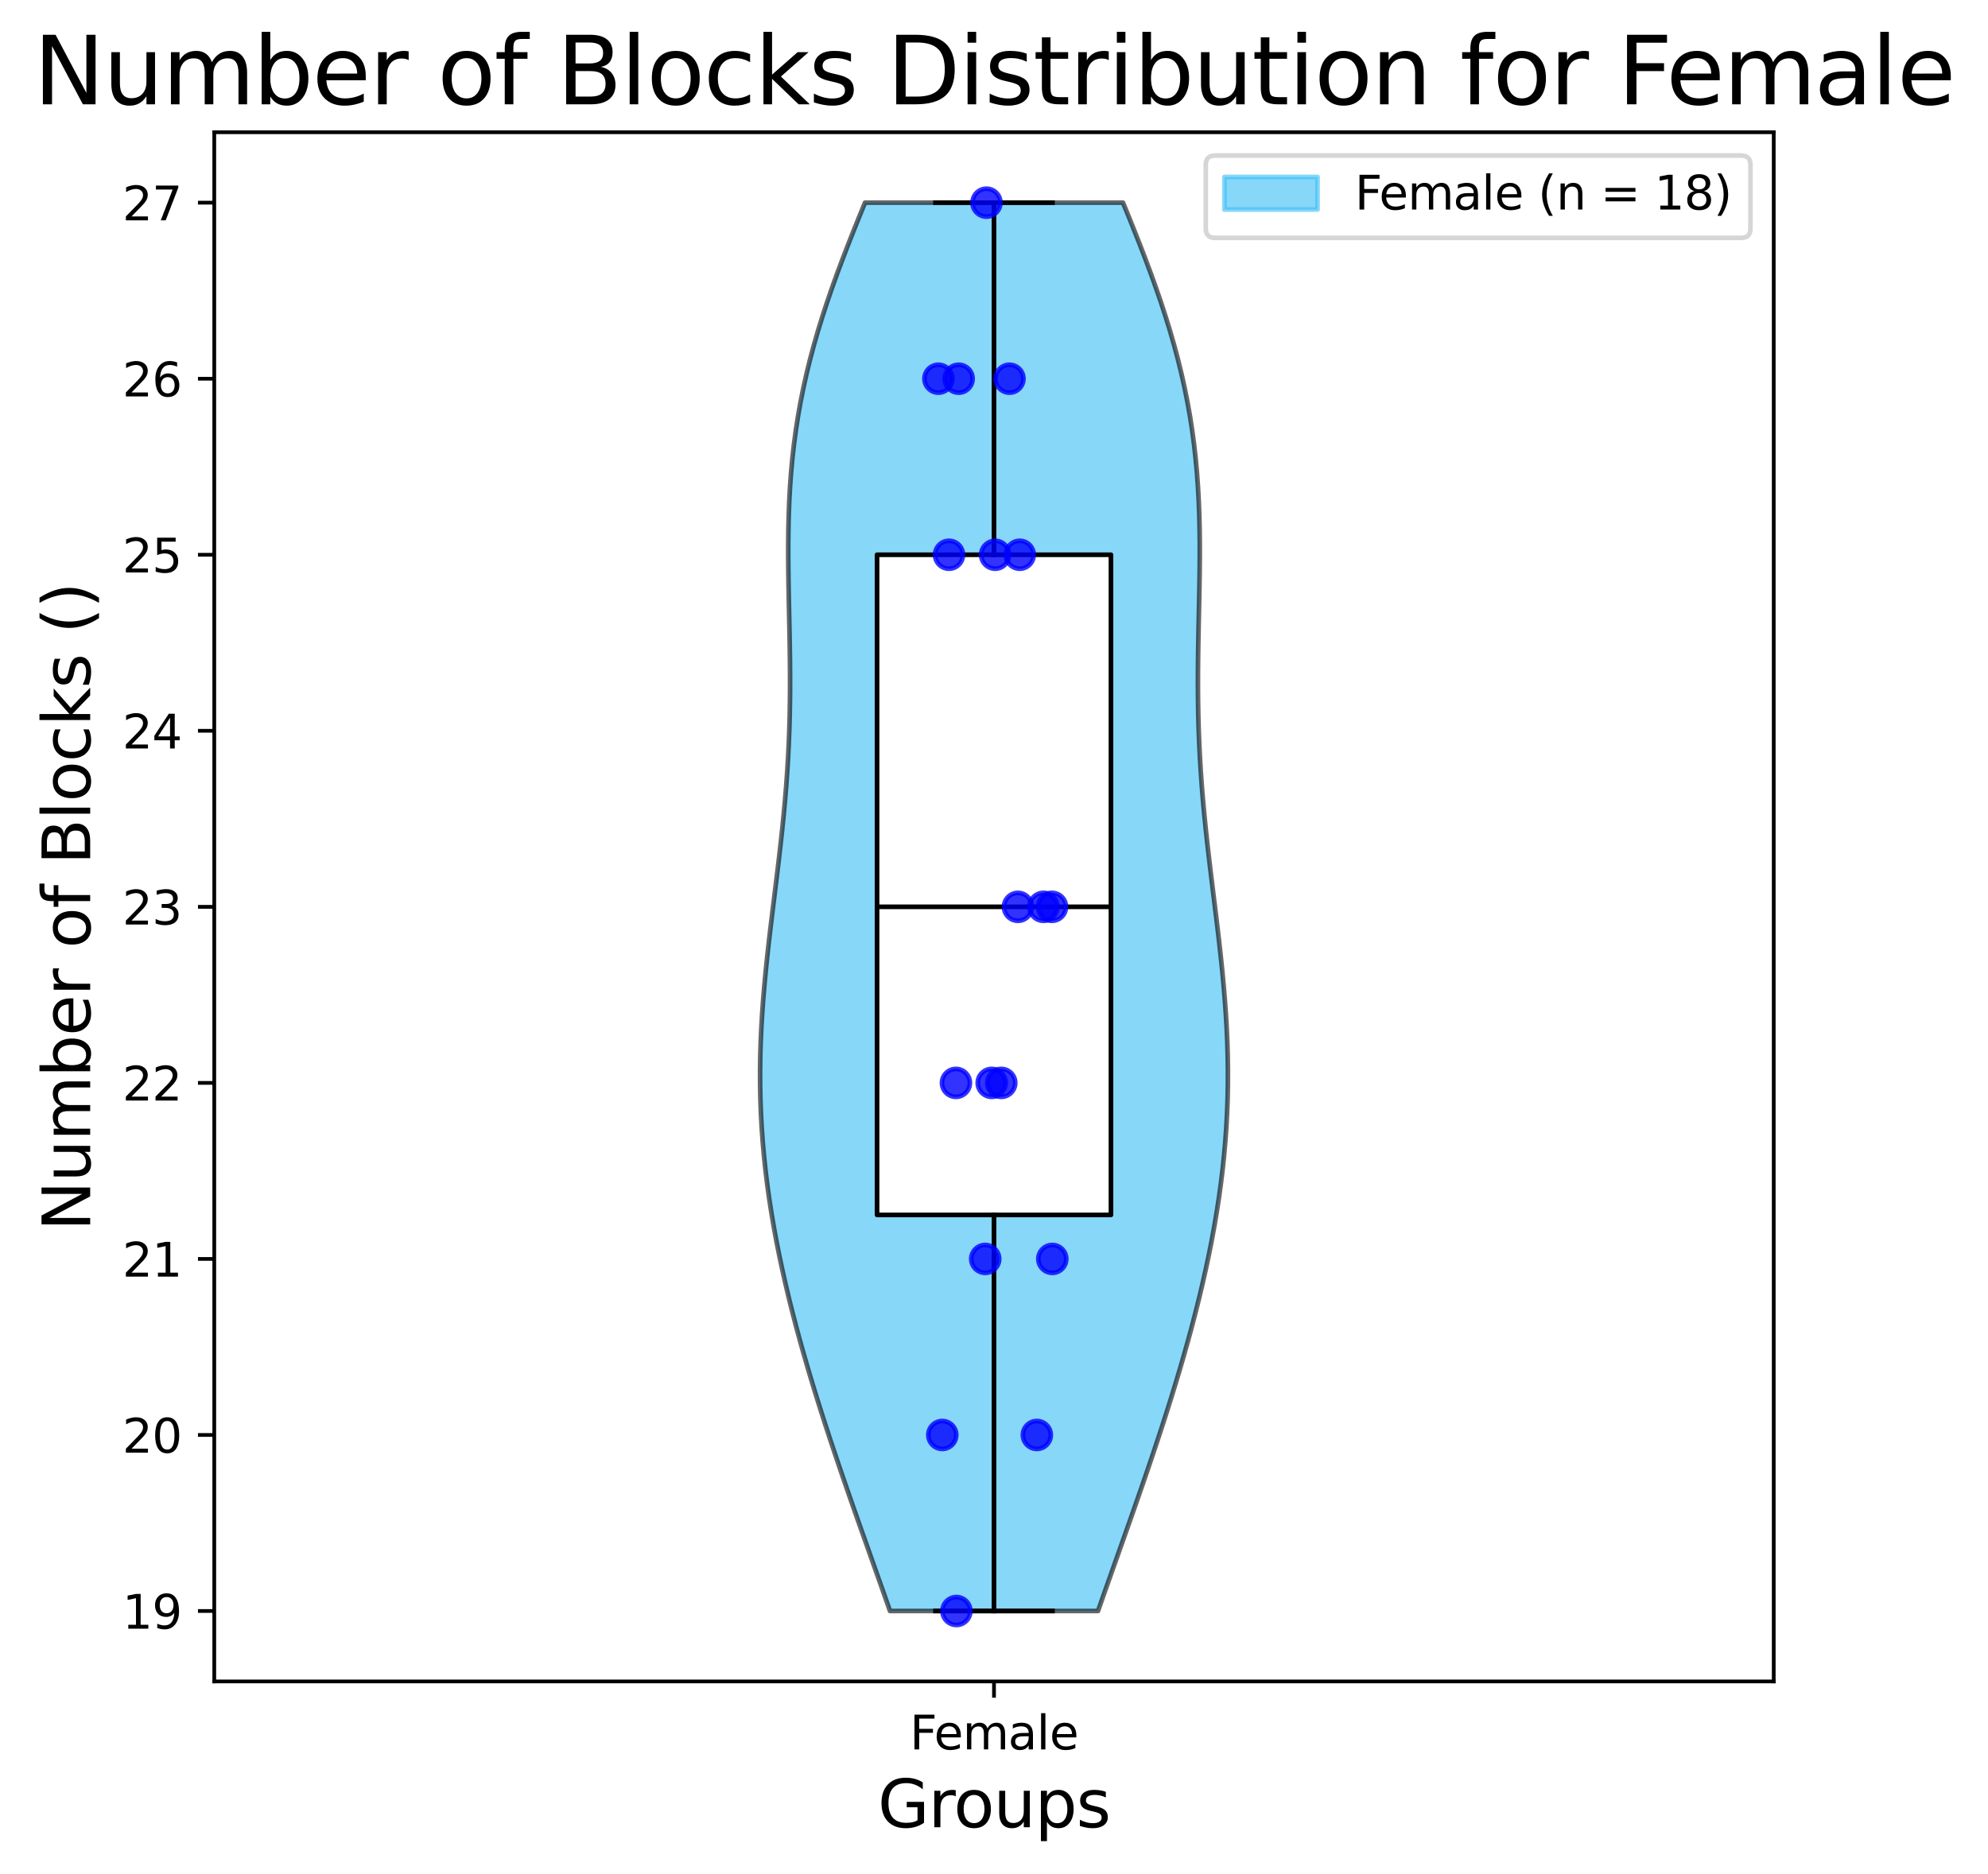 <?xml version="1.0" encoding="utf-8" standalone="no"?>
<!DOCTYPE svg PUBLIC "-//W3C//DTD SVG 1.1//EN"
  "http://www.w3.org/Graphics/SVG/1.1/DTD/svg11.dtd">
<svg xmlns:xlink="http://www.w3.org/1999/xlink" width="426.8pt" height="402.464pt" viewBox="0 0 426.8 402.464" xmlns="http://www.w3.org/2000/svg" version="1.1">
 <defs>
  <style type="text/css">*{stroke-linejoin: round; stroke-linecap: butt}</style>
 </defs>
 <g id="figure_1">
  <g id="patch_1">
   <path d="M 0 402.464 
L 426.8 402.464 
L 426.8 0 
L 0 0 
z
" style="fill: #ffffff"/>
  </g>
  <g id="axes_1">
   <g id="patch_2">
    <path d="M 46 361.037 
L 380.8 361.037 
L 380.8 28.397 
L 46 28.397 
z
" style="fill: #ffffff"/>
   </g>
   <g id="PolyCollection_1">
    <defs>
     <path id="m07e3c8c5b4" d="M 235.73 -56.547 
L 191.07 -56.547 
L 189.999 -59.602 
L 188.921 -62.657 
L 187.839 -65.711 
L 186.755 -68.766 
L 185.672 -71.82 
L 184.591 -74.875 
L 183.515 -77.929 
L 182.447 -80.984 
L 181.388 -84.038 
L 180.341 -87.093 
L 179.307 -90.147 
L 178.288 -93.202 
L 177.287 -96.257 
L 176.305 -99.311 
L 175.344 -102.366 
L 174.406 -105.42 
L 173.493 -108.475 
L 172.606 -111.529 
L 171.747 -114.584 
L 170.919 -117.638 
L 170.123 -120.693 
L 169.361 -123.748 
L 168.634 -126.802 
L 167.945 -129.857 
L 167.296 -132.911 
L 166.688 -135.966 
L 166.124 -139.02 
L 165.605 -142.075 
L 165.133 -145.129 
L 164.709 -148.184 
L 164.335 -151.238 
L 164.013 -154.293 
L 163.742 -157.347 
L 163.524 -160.402 
L 163.359 -163.457 
L 163.247 -166.511 
L 163.188 -169.566 
L 163.18 -172.62 
L 163.223 -175.675 
L 163.313 -178.729 
L 163.451 -181.784 
L 163.631 -184.838 
L 163.851 -187.893 
L 164.108 -190.947 
L 164.397 -194.002 
L 164.713 -197.057 
L 165.052 -200.111 
L 165.409 -203.166 
L 165.778 -206.22 
L 166.154 -209.275 
L 166.531 -212.329 
L 166.904 -215.384 
L 167.268 -218.438 
L 167.617 -221.493 
L 167.948 -224.548 
L 168.255 -227.602 
L 168.536 -230.657 
L 168.788 -233.711 
L 169.007 -236.766 
L 169.193 -239.82 
L 169.344 -242.875 
L 169.461 -245.929 
L 169.544 -248.984 
L 169.595 -252.038 
L 169.617 -255.093 
L 169.613 -258.147 
L 169.586 -261.202 
L 169.541 -264.257 
L 169.485 -267.311 
L 169.421 -270.366 
L 169.357 -273.42 
L 169.298 -276.475 
L 169.252 -279.529 
L 169.225 -282.584 
L 169.225 -285.638 
L 169.256 -288.693 
L 169.326 -291.748 
L 169.441 -294.802 
L 169.606 -297.857 
L 169.826 -300.911 
L 170.105 -303.966 
L 170.447 -307.02 
L 170.855 -310.075 
L 171.33 -313.129 
L 171.875 -316.184 
L 172.489 -319.238 
L 173.173 -322.293 
L 173.924 -325.348 
L 174.742 -328.402 
L 175.623 -331.457 
L 176.565 -334.511 
L 177.563 -337.566 
L 178.613 -340.62 
L 179.71 -343.675 
L 180.848 -346.729 
L 182.023 -349.784 
L 183.228 -352.838 
L 184.456 -355.893 
L 185.702 -358.947 
L 241.098 -358.947 
L 241.098 -358.947 
L 242.344 -355.893 
L 243.572 -352.838 
L 244.777 -349.784 
L 245.952 -346.729 
L 247.09 -343.675 
L 248.187 -340.62 
L 249.237 -337.566 
L 250.235 -334.511 
L 251.177 -331.457 
L 252.058 -328.402 
L 252.876 -325.348 
L 253.627 -322.293 
L 254.311 -319.238 
L 254.925 -316.184 
L 255.47 -313.129 
L 255.945 -310.075 
L 256.353 -307.02 
L 256.695 -303.966 
L 256.974 -300.911 
L 257.194 -297.857 
L 257.359 -294.802 
L 257.474 -291.748 
L 257.544 -288.693 
L 257.575 -285.638 
L 257.575 -282.584 
L 257.548 -279.529 
L 257.502 -276.475 
L 257.443 -273.42 
L 257.379 -270.366 
L 257.315 -267.311 
L 257.259 -264.257 
L 257.214 -261.202 
L 257.187 -258.147 
L 257.183 -255.093 
L 257.205 -252.038 
L 257.256 -248.984 
L 257.339 -245.929 
L 257.456 -242.875 
L 257.607 -239.82 
L 257.793 -236.766 
L 258.012 -233.711 
L 258.264 -230.657 
L 258.545 -227.602 
L 258.852 -224.548 
L 259.183 -221.493 
L 259.532 -218.438 
L 259.896 -215.384 
L 260.269 -212.329 
L 260.646 -209.275 
L 261.022 -206.22 
L 261.391 -203.166 
L 261.748 -200.111 
L 262.087 -197.057 
L 262.403 -194.002 
L 262.692 -190.947 
L 262.949 -187.893 
L 263.169 -184.838 
L 263.349 -181.784 
L 263.487 -178.729 
L 263.577 -175.675 
L 263.62 -172.62 
L 263.612 -169.566 
L 263.553 -166.511 
L 263.441 -163.457 
L 263.276 -160.402 
L 263.058 -157.347 
L 262.787 -154.293 
L 262.465 -151.238 
L 262.091 -148.184 
L 261.667 -145.129 
L 261.195 -142.075 
L 260.676 -139.02 
L 260.112 -135.966 
L 259.504 -132.911 
L 258.855 -129.857 
L 258.166 -126.802 
L 257.439 -123.748 
L 256.677 -120.693 
L 255.881 -117.638 
L 255.053 -114.584 
L 254.194 -111.529 
L 253.307 -108.475 
L 252.394 -105.42 
L 251.456 -102.366 
L 250.495 -99.311 
L 249.513 -96.257 
L 248.512 -93.202 
L 247.493 -90.147 
L 246.459 -87.093 
L 245.412 -84.038 
L 244.353 -80.984 
L 243.285 -77.929 
L 242.209 -74.875 
L 241.128 -71.82 
L 240.045 -68.766 
L 238.961 -65.711 
L 237.879 -62.657 
L 236.801 -59.602 
L 235.73 -56.547 
z
" style="stroke: #000000; stroke-opacity: 0.6"/>
    </defs>
    <g clip-path="url(#pd680c7a300)">
     <use xlink:href="#m07e3c8c5b4" x="0" y="402.464" style="fill: #38bcf5; fill-opacity: 0.6; stroke: #000000; stroke-opacity: 0.6"/>
    </g>
   </g>
   <g id="matplotlib.axis_1">
    <g id="xtick_1">
     <g id="line2d_1">
      <defs>
       <path id="m9b7724bd1f" d="M 0 0 
L 0 3.5 
" style="stroke: #000000; stroke-width: 0.8"/>
      </defs>
      <g>
       <use xlink:href="#m9b7724bd1f" x="213.4" y="361.037" style="stroke: #000000; stroke-width: 0.8"/>
      </g>
     </g>
     <g id="text_1">
      <!-- Female -->
      <g transform="translate(195.323 375.635) scale(0.1 -0.1)">
       <defs>
        <path id="DejaVuSans-46" d="M 628 4666 
L 3309 4666 
L 3309 4134 
L 1259 4134 
L 1259 2759 
L 3109 2759 
L 3109 2228 
L 1259 2228 
L 1259 0 
L 628 0 
L 628 4666 
z
" transform="scale(0.016)"/>
        <path id="DejaVuSans-65" d="M 3597 1894 
L 3597 1613 
L 953 1613 
Q 991 1019 1311 708 
Q 1631 397 2203 397 
Q 2534 397 2845 478 
Q 3156 559 3463 722 
L 3463 178 
Q 3153 47 2828 -22 
Q 2503 -91 2169 -91 
Q 1331 -91 842 396 
Q 353 884 353 1716 
Q 353 2575 817 3079 
Q 1281 3584 2069 3584 
Q 2775 3584 3186 3129 
Q 3597 2675 3597 1894 
z
M 3022 2063 
Q 3016 2534 2758 2815 
Q 2500 3097 2075 3097 
Q 1594 3097 1305 2825 
Q 1016 2553 972 2059 
L 3022 2063 
z
" transform="scale(0.016)"/>
        <path id="DejaVuSans-6d" d="M 3328 2828 
Q 3544 3216 3844 3400 
Q 4144 3584 4550 3584 
Q 5097 3584 5394 3201 
Q 5691 2819 5691 2113 
L 5691 0 
L 5113 0 
L 5113 2094 
Q 5113 2597 4934 2840 
Q 4756 3084 4391 3084 
Q 3944 3084 3684 2787 
Q 3425 2491 3425 1978 
L 3425 0 
L 2847 0 
L 2847 2094 
Q 2847 2600 2669 2842 
Q 2491 3084 2119 3084 
Q 1678 3084 1418 2786 
Q 1159 2488 1159 1978 
L 1159 0 
L 581 0 
L 581 3500 
L 1159 3500 
L 1159 2956 
Q 1356 3278 1631 3431 
Q 1906 3584 2284 3584 
Q 2666 3584 2933 3390 
Q 3200 3197 3328 2828 
z
" transform="scale(0.016)"/>
        <path id="DejaVuSans-61" d="M 2194 1759 
Q 1497 1759 1228 1600 
Q 959 1441 959 1056 
Q 959 750 1161 570 
Q 1363 391 1709 391 
Q 2188 391 2477 730 
Q 2766 1069 2766 1631 
L 2766 1759 
L 2194 1759 
z
M 3341 1997 
L 3341 0 
L 2766 0 
L 2766 531 
Q 2569 213 2275 61 
Q 1981 -91 1556 -91 
Q 1019 -91 701 211 
Q 384 513 384 1019 
Q 384 1609 779 1909 
Q 1175 2209 1959 2209 
L 2766 2209 
L 2766 2266 
Q 2766 2663 2505 2880 
Q 2244 3097 1772 3097 
Q 1472 3097 1187 3025 
Q 903 2953 641 2809 
L 641 3341 
Q 956 3463 1253 3523 
Q 1550 3584 1831 3584 
Q 2591 3584 2966 3190 
Q 3341 2797 3341 1997 
z
" transform="scale(0.016)"/>
        <path id="DejaVuSans-6c" d="M 603 4863 
L 1178 4863 
L 1178 0 
L 603 0 
L 603 4863 
z
" transform="scale(0.016)"/>
       </defs>
       <use xlink:href="#DejaVuSans-46"/>
       <use xlink:href="#DejaVuSans-65" x="52.02"/>
       <use xlink:href="#DejaVuSans-6d" x="113.543"/>
       <use xlink:href="#DejaVuSans-61" x="210.955"/>
       <use xlink:href="#DejaVuSans-6c" x="272.234"/>
       <use xlink:href="#DejaVuSans-65" x="300.018"/>
      </g>
     </g>
    </g>
    <g id="text_2">
     <!-- Groups -->
     <g transform="translate(188.446 392.353) scale(0.14 -0.14)">
      <defs>
       <path id="DejaVuSans-47" d="M 3809 666 
L 3809 1919 
L 2778 1919 
L 2778 2438 
L 4434 2438 
L 4434 434 
Q 4069 175 3628 42 
Q 3188 -91 2688 -91 
Q 1594 -91 976 548 
Q 359 1188 359 2328 
Q 359 3472 976 4111 
Q 1594 4750 2688 4750 
Q 3144 4750 3555 4637 
Q 3966 4525 4313 4306 
L 4313 3634 
Q 3963 3931 3569 4081 
Q 3175 4231 2741 4231 
Q 1884 4231 1454 3753 
Q 1025 3275 1025 2328 
Q 1025 1384 1454 906 
Q 1884 428 2741 428 
Q 3075 428 3337 486 
Q 3600 544 3809 666 
z
" transform="scale(0.016)"/>
       <path id="DejaVuSans-72" d="M 2631 2963 
Q 2534 3019 2420 3045 
Q 2306 3072 2169 3072 
Q 1681 3072 1420 2755 
Q 1159 2438 1159 1844 
L 1159 0 
L 581 0 
L 581 3500 
L 1159 3500 
L 1159 2956 
Q 1341 3275 1631 3429 
Q 1922 3584 2338 3584 
Q 2397 3584 2469 3576 
Q 2541 3569 2628 3553 
L 2631 2963 
z
" transform="scale(0.016)"/>
       <path id="DejaVuSans-6f" d="M 1959 3097 
Q 1497 3097 1228 2736 
Q 959 2375 959 1747 
Q 959 1119 1226 758 
Q 1494 397 1959 397 
Q 2419 397 2687 759 
Q 2956 1122 2956 1747 
Q 2956 2369 2687 2733 
Q 2419 3097 1959 3097 
z
M 1959 3584 
Q 2709 3584 3137 3096 
Q 3566 2609 3566 1747 
Q 3566 888 3137 398 
Q 2709 -91 1959 -91 
Q 1206 -91 779 398 
Q 353 888 353 1747 
Q 353 2609 779 3096 
Q 1206 3584 1959 3584 
z
" transform="scale(0.016)"/>
       <path id="DejaVuSans-75" d="M 544 1381 
L 544 3500 
L 1119 3500 
L 1119 1403 
Q 1119 906 1312 657 
Q 1506 409 1894 409 
Q 2359 409 2629 706 
Q 2900 1003 2900 1516 
L 2900 3500 
L 3475 3500 
L 3475 0 
L 2900 0 
L 2900 538 
Q 2691 219 2414 64 
Q 2138 -91 1772 -91 
Q 1169 -91 856 284 
Q 544 659 544 1381 
z
M 1991 3584 
L 1991 3584 
z
" transform="scale(0.016)"/>
       <path id="DejaVuSans-70" d="M 1159 525 
L 1159 -1331 
L 581 -1331 
L 581 3500 
L 1159 3500 
L 1159 2969 
Q 1341 3281 1617 3432 
Q 1894 3584 2278 3584 
Q 2916 3584 3314 3078 
Q 3713 2572 3713 1747 
Q 3713 922 3314 415 
Q 2916 -91 2278 -91 
Q 1894 -91 1617 61 
Q 1341 213 1159 525 
z
M 3116 1747 
Q 3116 2381 2855 2742 
Q 2594 3103 2138 3103 
Q 1681 3103 1420 2742 
Q 1159 2381 1159 1747 
Q 1159 1113 1420 752 
Q 1681 391 2138 391 
Q 2594 391 2855 752 
Q 3116 1113 3116 1747 
z
" transform="scale(0.016)"/>
       <path id="DejaVuSans-73" d="M 2834 3397 
L 2834 2853 
Q 2591 2978 2328 3040 
Q 2066 3103 1784 3103 
Q 1356 3103 1142 2972 
Q 928 2841 928 2578 
Q 928 2378 1081 2264 
Q 1234 2150 1697 2047 
L 1894 2003 
Q 2506 1872 2764 1633 
Q 3022 1394 3022 966 
Q 3022 478 2636 193 
Q 2250 -91 1575 -91 
Q 1294 -91 989 -36 
Q 684 19 347 128 
L 347 722 
Q 666 556 975 473 
Q 1284 391 1588 391 
Q 1994 391 2212 530 
Q 2431 669 2431 922 
Q 2431 1156 2273 1281 
Q 2116 1406 1581 1522 
L 1381 1569 
Q 847 1681 609 1914 
Q 372 2147 372 2553 
Q 372 3047 722 3315 
Q 1072 3584 1716 3584 
Q 2034 3584 2315 3537 
Q 2597 3491 2834 3397 
z
" transform="scale(0.016)"/>
      </defs>
      <use xlink:href="#DejaVuSans-47"/>
      <use xlink:href="#DejaVuSans-72" x="77.49"/>
      <use xlink:href="#DejaVuSans-6f" x="116.354"/>
      <use xlink:href="#DejaVuSans-75" x="177.535"/>
      <use xlink:href="#DejaVuSans-70" x="240.914"/>
      <use xlink:href="#DejaVuSans-73" x="304.391"/>
     </g>
    </g>
   </g>
   <g id="matplotlib.axis_2">
    <g id="ytick_1">
     <g id="line2d_2">
      <defs>
       <path id="m9207c43ad0" d="M 0 0 
L -3.5 0 
" style="stroke: #000000; stroke-width: 0.8"/>
      </defs>
      <g>
       <use xlink:href="#m9207c43ad0" x="46" y="345.917" style="stroke: #000000; stroke-width: 0.8"/>
      </g>
     </g>
     <g id="text_3">
      <!-- 19 -->
      <g transform="translate(26.275 349.716) scale(0.1 -0.1)">
       <defs>
        <path id="DejaVuSans-31" d="M 794 531 
L 1825 531 
L 1825 4091 
L 703 3866 
L 703 4441 
L 1819 4666 
L 2450 4666 
L 2450 531 
L 3481 531 
L 3481 0 
L 794 0 
L 794 531 
z
" transform="scale(0.016)"/>
        <path id="DejaVuSans-39" d="M 703 97 
L 703 672 
Q 941 559 1184 500 
Q 1428 441 1663 441 
Q 2288 441 2617 861 
Q 2947 1281 2994 2138 
Q 2813 1869 2534 1725 
Q 2256 1581 1919 1581 
Q 1219 1581 811 2004 
Q 403 2428 403 3163 
Q 403 3881 828 4315 
Q 1253 4750 1959 4750 
Q 2769 4750 3195 4129 
Q 3622 3509 3622 2328 
Q 3622 1225 3098 567 
Q 2575 -91 1691 -91 
Q 1453 -91 1209 -44 
Q 966 3 703 97 
z
M 1959 2075 
Q 2384 2075 2632 2365 
Q 2881 2656 2881 3163 
Q 2881 3666 2632 3958 
Q 2384 4250 1959 4250 
Q 1534 4250 1286 3958 
Q 1038 3666 1038 3163 
Q 1038 2656 1286 2365 
Q 1534 2075 1959 2075 
z
" transform="scale(0.016)"/>
       </defs>
       <use xlink:href="#DejaVuSans-31"/>
       <use xlink:href="#DejaVuSans-39" x="63.623"/>
      </g>
     </g>
    </g>
    <g id="ytick_2">
     <g id="line2d_3">
      <g>
       <use xlink:href="#m9207c43ad0" x="46" y="308.117" style="stroke: #000000; stroke-width: 0.8"/>
      </g>
     </g>
     <g id="text_4">
      <!-- 20 -->
      <g transform="translate(26.275 311.916) scale(0.1 -0.1)">
       <defs>
        <path id="DejaVuSans-32" d="M 1228 531 
L 3431 531 
L 3431 0 
L 469 0 
L 469 531 
Q 828 903 1448 1529 
Q 2069 2156 2228 2338 
Q 2531 2678 2651 2914 
Q 2772 3150 2772 3378 
Q 2772 3750 2511 3984 
Q 2250 4219 1831 4219 
Q 1534 4219 1204 4116 
Q 875 4013 500 3803 
L 500 4441 
Q 881 4594 1212 4672 
Q 1544 4750 1819 4750 
Q 2544 4750 2975 4387 
Q 3406 4025 3406 3419 
Q 3406 3131 3298 2873 
Q 3191 2616 2906 2266 
Q 2828 2175 2409 1742 
Q 1991 1309 1228 531 
z
" transform="scale(0.016)"/>
        <path id="DejaVuSans-30" d="M 2034 4250 
Q 1547 4250 1301 3770 
Q 1056 3291 1056 2328 
Q 1056 1369 1301 889 
Q 1547 409 2034 409 
Q 2525 409 2770 889 
Q 3016 1369 3016 2328 
Q 3016 3291 2770 3770 
Q 2525 4250 2034 4250 
z
M 2034 4750 
Q 2819 4750 3233 4129 
Q 3647 3509 3647 2328 
Q 3647 1150 3233 529 
Q 2819 -91 2034 -91 
Q 1250 -91 836 529 
Q 422 1150 422 2328 
Q 422 3509 836 4129 
Q 1250 4750 2034 4750 
z
" transform="scale(0.016)"/>
       </defs>
       <use xlink:href="#DejaVuSans-32"/>
       <use xlink:href="#DejaVuSans-30" x="63.623"/>
      </g>
     </g>
    </g>
    <g id="ytick_3">
     <g id="line2d_4">
      <g>
       <use xlink:href="#m9207c43ad0" x="46" y="270.317" style="stroke: #000000; stroke-width: 0.8"/>
      </g>
     </g>
     <g id="text_5">
      <!-- 21 -->
      <g transform="translate(26.275 274.116) scale(0.1 -0.1)">
       <use xlink:href="#DejaVuSans-32"/>
       <use xlink:href="#DejaVuSans-31" x="63.623"/>
      </g>
     </g>
    </g>
    <g id="ytick_4">
     <g id="line2d_5">
      <g>
       <use xlink:href="#m9207c43ad0" x="46" y="232.517" style="stroke: #000000; stroke-width: 0.8"/>
      </g>
     </g>
     <g id="text_6">
      <!-- 22 -->
      <g transform="translate(26.275 236.316) scale(0.1 -0.1)">
       <use xlink:href="#DejaVuSans-32"/>
       <use xlink:href="#DejaVuSans-32" x="63.623"/>
      </g>
     </g>
    </g>
    <g id="ytick_5">
     <g id="line2d_6">
      <g>
       <use xlink:href="#m9207c43ad0" x="46" y="194.717" style="stroke: #000000; stroke-width: 0.8"/>
      </g>
     </g>
     <g id="text_7">
      <!-- 23 -->
      <g transform="translate(26.275 198.516) scale(0.1 -0.1)">
       <defs>
        <path id="DejaVuSans-33" d="M 2597 2516 
Q 3050 2419 3304 2112 
Q 3559 1806 3559 1356 
Q 3559 666 3084 287 
Q 2609 -91 1734 -91 
Q 1441 -91 1130 -33 
Q 819 25 488 141 
L 488 750 
Q 750 597 1062 519 
Q 1375 441 1716 441 
Q 2309 441 2620 675 
Q 2931 909 2931 1356 
Q 2931 1769 2642 2001 
Q 2353 2234 1838 2234 
L 1294 2234 
L 1294 2753 
L 1863 2753 
Q 2328 2753 2575 2939 
Q 2822 3125 2822 3475 
Q 2822 3834 2567 4026 
Q 2313 4219 1838 4219 
Q 1578 4219 1281 4162 
Q 984 4106 628 3988 
L 628 4550 
Q 988 4650 1302 4700 
Q 1616 4750 1894 4750 
Q 2613 4750 3031 4423 
Q 3450 4097 3450 3541 
Q 3450 3153 3228 2886 
Q 3006 2619 2597 2516 
z
" transform="scale(0.016)"/>
       </defs>
       <use xlink:href="#DejaVuSans-32"/>
       <use xlink:href="#DejaVuSans-33" x="63.623"/>
      </g>
     </g>
    </g>
    <g id="ytick_6">
     <g id="line2d_7">
      <g>
       <use xlink:href="#m9207c43ad0" x="46" y="156.917" style="stroke: #000000; stroke-width: 0.8"/>
      </g>
     </g>
     <g id="text_8">
      <!-- 24 -->
      <g transform="translate(26.275 160.716) scale(0.1 -0.1)">
       <defs>
        <path id="DejaVuSans-34" d="M 2419 4116 
L 825 1625 
L 2419 1625 
L 2419 4116 
z
M 2253 4666 
L 3047 4666 
L 3047 1625 
L 3713 1625 
L 3713 1100 
L 3047 1100 
L 3047 0 
L 2419 0 
L 2419 1100 
L 313 1100 
L 313 1709 
L 2253 4666 
z
" transform="scale(0.016)"/>
       </defs>
       <use xlink:href="#DejaVuSans-32"/>
       <use xlink:href="#DejaVuSans-34" x="63.623"/>
      </g>
     </g>
    </g>
    <g id="ytick_7">
     <g id="line2d_8">
      <g>
       <use xlink:href="#m9207c43ad0" x="46" y="119.117" style="stroke: #000000; stroke-width: 0.8"/>
      </g>
     </g>
     <g id="text_9">
      <!-- 25 -->
      <g transform="translate(26.275 122.916) scale(0.1 -0.1)">
       <defs>
        <path id="DejaVuSans-35" d="M 691 4666 
L 3169 4666 
L 3169 4134 
L 1269 4134 
L 1269 2991 
Q 1406 3038 1543 3061 
Q 1681 3084 1819 3084 
Q 2600 3084 3056 2656 
Q 3513 2228 3513 1497 
Q 3513 744 3044 326 
Q 2575 -91 1722 -91 
Q 1428 -91 1123 -41 
Q 819 9 494 109 
L 494 744 
Q 775 591 1075 516 
Q 1375 441 1709 441 
Q 2250 441 2565 725 
Q 2881 1009 2881 1497 
Q 2881 1984 2565 2268 
Q 2250 2553 1709 2553 
Q 1456 2553 1204 2497 
Q 953 2441 691 2322 
L 691 4666 
z
" transform="scale(0.016)"/>
       </defs>
       <use xlink:href="#DejaVuSans-32"/>
       <use xlink:href="#DejaVuSans-35" x="63.623"/>
      </g>
     </g>
    </g>
    <g id="ytick_8">
     <g id="line2d_9">
      <g>
       <use xlink:href="#m9207c43ad0" x="46" y="81.317" style="stroke: #000000; stroke-width: 0.8"/>
      </g>
     </g>
     <g id="text_10">
      <!-- 26 -->
      <g transform="translate(26.275 85.116) scale(0.1 -0.1)">
       <defs>
        <path id="DejaVuSans-36" d="M 2113 2584 
Q 1688 2584 1439 2293 
Q 1191 2003 1191 1497 
Q 1191 994 1439 701 
Q 1688 409 2113 409 
Q 2538 409 2786 701 
Q 3034 994 3034 1497 
Q 3034 2003 2786 2293 
Q 2538 2584 2113 2584 
z
M 3366 4563 
L 3366 3988 
Q 3128 4100 2886 4159 
Q 2644 4219 2406 4219 
Q 1781 4219 1451 3797 
Q 1122 3375 1075 2522 
Q 1259 2794 1537 2939 
Q 1816 3084 2150 3084 
Q 2853 3084 3261 2657 
Q 3669 2231 3669 1497 
Q 3669 778 3244 343 
Q 2819 -91 2113 -91 
Q 1303 -91 875 529 
Q 447 1150 447 2328 
Q 447 3434 972 4092 
Q 1497 4750 2381 4750 
Q 2619 4750 2861 4703 
Q 3103 4656 3366 4563 
z
" transform="scale(0.016)"/>
       </defs>
       <use xlink:href="#DejaVuSans-32"/>
       <use xlink:href="#DejaVuSans-36" x="63.623"/>
      </g>
     </g>
    </g>
    <g id="ytick_9">
     <g id="line2d_10">
      <g>
       <use xlink:href="#m9207c43ad0" x="46" y="43.517" style="stroke: #000000; stroke-width: 0.8"/>
      </g>
     </g>
     <g id="text_11">
      <!-- 27 -->
      <g transform="translate(26.275 47.316) scale(0.1 -0.1)">
       <defs>
        <path id="DejaVuSans-37" d="M 525 4666 
L 3525 4666 
L 3525 4397 
L 1831 0 
L 1172 0 
L 2766 4134 
L 525 4134 
L 525 4666 
z
" transform="scale(0.016)"/>
       </defs>
       <use xlink:href="#DejaVuSans-32"/>
       <use xlink:href="#DejaVuSans-37" x="63.623"/>
      </g>
     </g>
    </g>
    <g id="text_12">
     <!-- Number of Blocks () -->
     <g transform="translate(19.363 264.3) rotate(-90) scale(0.14 -0.14)">
      <defs>
       <path id="DejaVuSans-4e" d="M 628 4666 
L 1478 4666 
L 3547 763 
L 3547 4666 
L 4159 4666 
L 4159 0 
L 3309 0 
L 1241 3903 
L 1241 0 
L 628 0 
L 628 4666 
z
" transform="scale(0.016)"/>
       <path id="DejaVuSans-62" d="M 3116 1747 
Q 3116 2381 2855 2742 
Q 2594 3103 2138 3103 
Q 1681 3103 1420 2742 
Q 1159 2381 1159 1747 
Q 1159 1113 1420 752 
Q 1681 391 2138 391 
Q 2594 391 2855 752 
Q 3116 1113 3116 1747 
z
M 1159 2969 
Q 1341 3281 1617 3432 
Q 1894 3584 2278 3584 
Q 2916 3584 3314 3078 
Q 3713 2572 3713 1747 
Q 3713 922 3314 415 
Q 2916 -91 2278 -91 
Q 1894 -91 1617 61 
Q 1341 213 1159 525 
L 1159 0 
L 581 0 
L 581 4863 
L 1159 4863 
L 1159 2969 
z
" transform="scale(0.016)"/>
       <path id="DejaVuSans-20" transform="scale(0.016)"/>
       <path id="DejaVuSans-66" d="M 2375 4863 
L 2375 4384 
L 1825 4384 
Q 1516 4384 1395 4259 
Q 1275 4134 1275 3809 
L 1275 3500 
L 2222 3500 
L 2222 3053 
L 1275 3053 
L 1275 0 
L 697 0 
L 697 3053 
L 147 3053 
L 147 3500 
L 697 3500 
L 697 3744 
Q 697 4328 969 4595 
Q 1241 4863 1831 4863 
L 2375 4863 
z
" transform="scale(0.016)"/>
       <path id="DejaVuSans-42" d="M 1259 2228 
L 1259 519 
L 2272 519 
Q 2781 519 3026 730 
Q 3272 941 3272 1375 
Q 3272 1813 3026 2020 
Q 2781 2228 2272 2228 
L 1259 2228 
z
M 1259 4147 
L 1259 2741 
L 2194 2741 
Q 2656 2741 2882 2914 
Q 3109 3088 3109 3444 
Q 3109 3797 2882 3972 
Q 2656 4147 2194 4147 
L 1259 4147 
z
M 628 4666 
L 2241 4666 
Q 2963 4666 3353 4366 
Q 3744 4066 3744 3513 
Q 3744 3084 3544 2831 
Q 3344 2578 2956 2516 
Q 3422 2416 3680 2098 
Q 3938 1781 3938 1306 
Q 3938 681 3513 340 
Q 3088 0 2303 0 
L 628 0 
L 628 4666 
z
" transform="scale(0.016)"/>
       <path id="DejaVuSans-63" d="M 3122 3366 
L 3122 2828 
Q 2878 2963 2633 3030 
Q 2388 3097 2138 3097 
Q 1578 3097 1268 2742 
Q 959 2388 959 1747 
Q 959 1106 1268 751 
Q 1578 397 2138 397 
Q 2388 397 2633 464 
Q 2878 531 3122 666 
L 3122 134 
Q 2881 22 2623 -34 
Q 2366 -91 2075 -91 
Q 1284 -91 818 406 
Q 353 903 353 1747 
Q 353 2603 823 3093 
Q 1294 3584 2113 3584 
Q 2378 3584 2631 3529 
Q 2884 3475 3122 3366 
z
" transform="scale(0.016)"/>
       <path id="DejaVuSans-6b" d="M 581 4863 
L 1159 4863 
L 1159 1991 
L 2875 3500 
L 3609 3500 
L 1753 1863 
L 3688 0 
L 2938 0 
L 1159 1709 
L 1159 0 
L 581 0 
L 581 4863 
z
" transform="scale(0.016)"/>
       <path id="DejaVuSans-28" d="M 1984 4856 
Q 1566 4138 1362 3434 
Q 1159 2731 1159 2009 
Q 1159 1288 1364 580 
Q 1569 -128 1984 -844 
L 1484 -844 
Q 1016 -109 783 600 
Q 550 1309 550 2009 
Q 550 2706 781 3412 
Q 1013 4119 1484 4856 
L 1984 4856 
z
" transform="scale(0.016)"/>
       <path id="DejaVuSans-29" d="M 513 4856 
L 1013 4856 
Q 1481 4119 1714 3412 
Q 1947 2706 1947 2009 
Q 1947 1309 1714 600 
Q 1481 -109 1013 -844 
L 513 -844 
Q 928 -128 1133 580 
Q 1338 1288 1338 2009 
Q 1338 2731 1133 3434 
Q 928 4138 513 4856 
z
" transform="scale(0.016)"/>
      </defs>
      <use xlink:href="#DejaVuSans-4e"/>
      <use xlink:href="#DejaVuSans-75" x="74.805"/>
      <use xlink:href="#DejaVuSans-6d" x="138.184"/>
      <use xlink:href="#DejaVuSans-62" x="235.596"/>
      <use xlink:href="#DejaVuSans-65" x="299.072"/>
      <use xlink:href="#DejaVuSans-72" x="360.596"/>
      <use xlink:href="#DejaVuSans-20" x="401.709"/>
      <use xlink:href="#DejaVuSans-6f" x="433.496"/>
      <use xlink:href="#DejaVuSans-66" x="494.678"/>
      <use xlink:href="#DejaVuSans-20" x="529.883"/>
      <use xlink:href="#DejaVuSans-42" x="561.67"/>
      <use xlink:href="#DejaVuSans-6c" x="630.273"/>
      <use xlink:href="#DejaVuSans-6f" x="658.057"/>
      <use xlink:href="#DejaVuSans-63" x="719.238"/>
      <use xlink:href="#DejaVuSans-6b" x="774.219"/>
      <use xlink:href="#DejaVuSans-73" x="832.129"/>
      <use xlink:href="#DejaVuSans-20" x="884.229"/>
      <use xlink:href="#DejaVuSans-28" x="916.016"/>
      <use xlink:href="#DejaVuSans-29" x="955.029"/>
     </g>
    </g>
   </g>
   <g id="patch_3">
    <path d="M 188.29 260.867 
L 238.51 260.867 
L 238.51 119.117 
L 188.29 119.117 
L 188.29 260.867 
z
" clip-path="url(#pd680c7a300)" style="fill: #ffffff; stroke: #000000; stroke-linejoin: miter"/>
   </g>
   <g id="line2d_11">
    <path d="M 213.4 260.867 
L 213.4 345.917 
" clip-path="url(#pd680c7a300)" style="fill: none; stroke: #000000; stroke-linecap: square"/>
   </g>
   <g id="line2d_12">
    <path d="M 213.4 119.117 
L 213.4 43.517 
" clip-path="url(#pd680c7a300)" style="fill: none; stroke: #000000; stroke-linecap: square"/>
   </g>
   <g id="line2d_13">
    <path d="M 200.845 345.917 
L 225.955 345.917 
" clip-path="url(#pd680c7a300)" style="fill: none; stroke: #000000; stroke-linecap: square"/>
   </g>
   <g id="line2d_14">
    <path d="M 200.845 43.517 
L 225.955 43.517 
" clip-path="url(#pd680c7a300)" style="fill: none; stroke: #000000; stroke-linecap: square"/>
   </g>
   <g id="line2d_15">
    <path d="M 188.29 194.717 
L 238.51 194.717 
" clip-path="url(#pd680c7a300)" style="fill: none; stroke: #000000"/>
   </g>
   <g id="patch_4">
    <path d="M 46 361.037 
L 46 28.397 
" style="fill: none; stroke: #000000; stroke-width: 0.8; stroke-linejoin: miter; stroke-linecap: square"/>
   </g>
   <g id="patch_5">
    <path d="M 380.8 361.037 
L 380.8 28.397 
" style="fill: none; stroke: #000000; stroke-width: 0.8; stroke-linejoin: miter; stroke-linecap: square"/>
   </g>
   <g id="patch_6">
    <path d="M 46 361.037 
L 380.8 361.037 
" style="fill: none; stroke: #000000; stroke-width: 0.8; stroke-linejoin: miter; stroke-linecap: square"/>
   </g>
   <g id="patch_7">
    <path d="M 46 28.397 
L 380.8 28.397 
" style="fill: none; stroke: #000000; stroke-width: 0.8; stroke-linejoin: miter; stroke-linecap: square"/>
   </g>
   <g id="PathCollection_1">
    <defs>
     <path id="m13d469673d" d="M 0 3 
C 0.796 3 1.559 2.684 2.121 2.121 
C 2.684 1.559 3 0.796 3 0 
C 3 -0.796 2.684 -1.559 2.121 -2.121 
C 1.559 -2.684 0.796 -3 0 -3 
C -0.796 -3 -1.559 -2.684 -2.121 -2.121 
C -2.684 -1.559 -3 -0.796 -3 0 
C -3 0.796 -2.684 1.559 -2.121 2.121 
C -1.559 2.684 -0.796 3 0 3 
z
" style="stroke: #0000ff; stroke-opacity: 0.8"/>
    </defs>
    <g clip-path="url(#pd680c7a300)">
     <use xlink:href="#m13d469673d" x="203.741" y="119.117" style="fill: #0000ff; fill-opacity: 0.8; stroke: #0000ff; stroke-opacity: 0.8"/>
     <use xlink:href="#m13d469673d" x="222.597" y="308.117" style="fill: #0000ff; fill-opacity: 0.8; stroke: #0000ff; stroke-opacity: 0.8"/>
     <use xlink:href="#m13d469673d" x="214.962" y="232.517" style="fill: #0000ff; fill-opacity: 0.8; stroke: #0000ff; stroke-opacity: 0.8"/>
     <use xlink:href="#m13d469673d" x="205.229" y="232.517" style="fill: #0000ff; fill-opacity: 0.8; stroke: #0000ff; stroke-opacity: 0.8"/>
     <use xlink:href="#m13d469673d" x="202.299" y="308.117" style="fill: #0000ff; fill-opacity: 0.8; stroke: #0000ff; stroke-opacity: 0.8"/>
     <use xlink:href="#m13d469673d" x="216.726" y="81.317" style="fill: #0000ff; fill-opacity: 0.8; stroke: #0000ff; stroke-opacity: 0.8"/>
     <use xlink:href="#m13d469673d" x="201.464" y="81.317" style="fill: #0000ff; fill-opacity: 0.8; stroke: #0000ff; stroke-opacity: 0.8"/>
     <use xlink:href="#m13d469673d" x="225.915" y="270.317" style="fill: #0000ff; fill-opacity: 0.8; stroke: #0000ff; stroke-opacity: 0.8"/>
     <use xlink:href="#m13d469673d" x="213.644" y="119.117" style="fill: #0000ff; fill-opacity: 0.8; stroke: #0000ff; stroke-opacity: 0.8"/>
     <use xlink:href="#m13d469673d" x="212.905" y="232.517" style="fill: #0000ff; fill-opacity: 0.8; stroke: #0000ff; stroke-opacity: 0.8"/>
     <use xlink:href="#m13d469673d" x="211.782" y="43.517" style="fill: #0000ff; fill-opacity: 0.8; stroke: #0000ff; stroke-opacity: 0.8"/>
     <use xlink:href="#m13d469673d" x="218.926" y="119.117" style="fill: #0000ff; fill-opacity: 0.8; stroke: #0000ff; stroke-opacity: 0.8"/>
     <use xlink:href="#m13d469673d" x="205.813" y="81.317" style="fill: #0000ff; fill-opacity: 0.8; stroke: #0000ff; stroke-opacity: 0.8"/>
     <use xlink:href="#m13d469673d" x="218.541" y="194.717" style="fill: #0000ff; fill-opacity: 0.8; stroke: #0000ff; stroke-opacity: 0.8"/>
     <use xlink:href="#m13d469673d" x="211.517" y="270.317" style="fill: #0000ff; fill-opacity: 0.8; stroke: #0000ff; stroke-opacity: 0.8"/>
     <use xlink:href="#m13d469673d" x="224.012" y="194.717" style="fill: #0000ff; fill-opacity: 0.8; stroke: #0000ff; stroke-opacity: 0.8"/>
     <use xlink:href="#m13d469673d" x="225.854" y="194.717" style="fill: #0000ff; fill-opacity: 0.8; stroke: #0000ff; stroke-opacity: 0.8"/>
     <use xlink:href="#m13d469673d" x="205.333" y="345.917" style="fill: #0000ff; fill-opacity: 0.8; stroke: #0000ff; stroke-opacity: 0.8"/>
    </g>
   </g>
   <g id="text_13">
    <!-- Number of Blocks Distribution for Female -->
    <g transform="translate(7.2 22.397) scale(0.2 -0.2)">
     <defs>
      <path id="DejaVuSans-44" d="M 1259 4147 
L 1259 519 
L 2022 519 
Q 2988 519 3436 956 
Q 3884 1394 3884 2338 
Q 3884 3275 3436 3711 
Q 2988 4147 2022 4147 
L 1259 4147 
z
M 628 4666 
L 1925 4666 
Q 3281 4666 3915 4102 
Q 4550 3538 4550 2338 
Q 4550 1131 3912 565 
Q 3275 0 1925 0 
L 628 0 
L 628 4666 
z
" transform="scale(0.016)"/>
      <path id="DejaVuSans-69" d="M 603 3500 
L 1178 3500 
L 1178 0 
L 603 0 
L 603 3500 
z
M 603 4863 
L 1178 4863 
L 1178 4134 
L 603 4134 
L 603 4863 
z
" transform="scale(0.016)"/>
      <path id="DejaVuSans-74" d="M 1172 4494 
L 1172 3500 
L 2356 3500 
L 2356 3053 
L 1172 3053 
L 1172 1153 
Q 1172 725 1289 603 
Q 1406 481 1766 481 
L 2356 481 
L 2356 0 
L 1766 0 
Q 1100 0 847 248 
Q 594 497 594 1153 
L 594 3053 
L 172 3053 
L 172 3500 
L 594 3500 
L 594 4494 
L 1172 4494 
z
" transform="scale(0.016)"/>
      <path id="DejaVuSans-6e" d="M 3513 2113 
L 3513 0 
L 2938 0 
L 2938 2094 
Q 2938 2591 2744 2837 
Q 2550 3084 2163 3084 
Q 1697 3084 1428 2787 
Q 1159 2491 1159 1978 
L 1159 0 
L 581 0 
L 581 3500 
L 1159 3500 
L 1159 2956 
Q 1366 3272 1645 3428 
Q 1925 3584 2291 3584 
Q 2894 3584 3203 3211 
Q 3513 2838 3513 2113 
z
" transform="scale(0.016)"/>
     </defs>
     <use xlink:href="#DejaVuSans-4e"/>
     <use xlink:href="#DejaVuSans-75" x="74.805"/>
     <use xlink:href="#DejaVuSans-6d" x="138.184"/>
     <use xlink:href="#DejaVuSans-62" x="235.596"/>
     <use xlink:href="#DejaVuSans-65" x="299.072"/>
     <use xlink:href="#DejaVuSans-72" x="360.596"/>
     <use xlink:href="#DejaVuSans-20" x="401.709"/>
     <use xlink:href="#DejaVuSans-6f" x="433.496"/>
     <use xlink:href="#DejaVuSans-66" x="494.678"/>
     <use xlink:href="#DejaVuSans-20" x="529.883"/>
     <use xlink:href="#DejaVuSans-42" x="561.67"/>
     <use xlink:href="#DejaVuSans-6c" x="630.273"/>
     <use xlink:href="#DejaVuSans-6f" x="658.057"/>
     <use xlink:href="#DejaVuSans-63" x="719.238"/>
     <use xlink:href="#DejaVuSans-6b" x="774.219"/>
     <use xlink:href="#DejaVuSans-73" x="832.129"/>
     <use xlink:href="#DejaVuSans-20" x="884.229"/>
     <use xlink:href="#DejaVuSans-44" x="916.016"/>
     <use xlink:href="#DejaVuSans-69" x="993.018"/>
     <use xlink:href="#DejaVuSans-73" x="1020.801"/>
     <use xlink:href="#DejaVuSans-74" x="1072.9"/>
     <use xlink:href="#DejaVuSans-72" x="1112.109"/>
     <use xlink:href="#DejaVuSans-69" x="1153.223"/>
     <use xlink:href="#DejaVuSans-62" x="1181.006"/>
     <use xlink:href="#DejaVuSans-75" x="1244.482"/>
     <use xlink:href="#DejaVuSans-74" x="1307.861"/>
     <use xlink:href="#DejaVuSans-69" x="1347.07"/>
     <use xlink:href="#DejaVuSans-6f" x="1374.854"/>
     <use xlink:href="#DejaVuSans-6e" x="1436.035"/>
     <use xlink:href="#DejaVuSans-20" x="1499.414"/>
     <use xlink:href="#DejaVuSans-66" x="1531.201"/>
     <use xlink:href="#DejaVuSans-6f" x="1566.406"/>
     <use xlink:href="#DejaVuSans-72" x="1627.588"/>
     <use xlink:href="#DejaVuSans-20" x="1668.701"/>
     <use xlink:href="#DejaVuSans-46" x="1700.488"/>
     <use xlink:href="#DejaVuSans-65" x="1752.508"/>
     <use xlink:href="#DejaVuSans-6d" x="1814.031"/>
     <use xlink:href="#DejaVuSans-61" x="1911.443"/>
     <use xlink:href="#DejaVuSans-6c" x="1972.723"/>
     <use xlink:href="#DejaVuSans-65" x="2000.506"/>
    </g>
   </g>
   <g id="legend_1">
    <g id="patch_8">
     <path d="M 260.866 51.075 
L 373.8 51.075 
Q 375.8 51.075 375.8 49.075 
L 375.8 35.397 
Q 375.8 33.397 373.8 33.397 
L 260.866 33.397 
Q 258.866 33.397 258.866 35.397 
L 258.866 49.075 
Q 258.866 51.075 260.866 51.075 
z
" style="fill: #ffffff; opacity: 0.8; stroke: #cccccc; stroke-linejoin: miter"/>
    </g>
    <g id="patch_9">
     <path d="M 262.866 44.995 
L 282.866 44.995 
L 282.866 37.995 
L 262.866 37.995 
z
" style="fill: #38bcf5; opacity: 0.6; stroke: #38bcf5; stroke-linejoin: miter"/>
    </g>
    <g id="text_14">
     <!-- Female (n = 18) -->
     <g transform="translate(290.866 44.995) scale(0.1 -0.1)">
      <defs>
       <path id="DejaVuSans-3d" d="M 678 2906 
L 4684 2906 
L 4684 2381 
L 678 2381 
L 678 2906 
z
M 678 1631 
L 4684 1631 
L 4684 1100 
L 678 1100 
L 678 1631 
z
" transform="scale(0.016)"/>
       <path id="DejaVuSans-38" d="M 2034 2216 
Q 1584 2216 1326 1975 
Q 1069 1734 1069 1313 
Q 1069 891 1326 650 
Q 1584 409 2034 409 
Q 2484 409 2743 651 
Q 3003 894 3003 1313 
Q 3003 1734 2745 1975 
Q 2488 2216 2034 2216 
z
M 1403 2484 
Q 997 2584 770 2862 
Q 544 3141 544 3541 
Q 544 4100 942 4425 
Q 1341 4750 2034 4750 
Q 2731 4750 3128 4425 
Q 3525 4100 3525 3541 
Q 3525 3141 3298 2862 
Q 3072 2584 2669 2484 
Q 3125 2378 3379 2068 
Q 3634 1759 3634 1313 
Q 3634 634 3220 271 
Q 2806 -91 2034 -91 
Q 1263 -91 848 271 
Q 434 634 434 1313 
Q 434 1759 690 2068 
Q 947 2378 1403 2484 
z
M 1172 3481 
Q 1172 3119 1398 2916 
Q 1625 2713 2034 2713 
Q 2441 2713 2670 2916 
Q 2900 3119 2900 3481 
Q 2900 3844 2670 4047 
Q 2441 4250 2034 4250 
Q 1625 4250 1398 4047 
Q 1172 3844 1172 3481 
z
" transform="scale(0.016)"/>
      </defs>
      <use xlink:href="#DejaVuSans-46"/>
      <use xlink:href="#DejaVuSans-65" x="52.02"/>
      <use xlink:href="#DejaVuSans-6d" x="113.543"/>
      <use xlink:href="#DejaVuSans-61" x="210.955"/>
      <use xlink:href="#DejaVuSans-6c" x="272.234"/>
      <use xlink:href="#DejaVuSans-65" x="300.018"/>
      <use xlink:href="#DejaVuSans-20" x="361.541"/>
      <use xlink:href="#DejaVuSans-28" x="393.328"/>
      <use xlink:href="#DejaVuSans-6e" x="432.342"/>
      <use xlink:href="#DejaVuSans-20" x="495.721"/>
      <use xlink:href="#DejaVuSans-3d" x="527.508"/>
      <use xlink:href="#DejaVuSans-20" x="611.297"/>
      <use xlink:href="#DejaVuSans-31" x="643.084"/>
      <use xlink:href="#DejaVuSans-38" x="706.707"/>
      <use xlink:href="#DejaVuSans-29" x="770.33"/>
     </g>
    </g>
   </g>
  </g>
 </g>
 <defs>
  <clipPath id="pd680c7a300">
   <rect x="46" y="28.397" width="334.8" height="332.64"/>
  </clipPath>
 </defs>
</svg>
